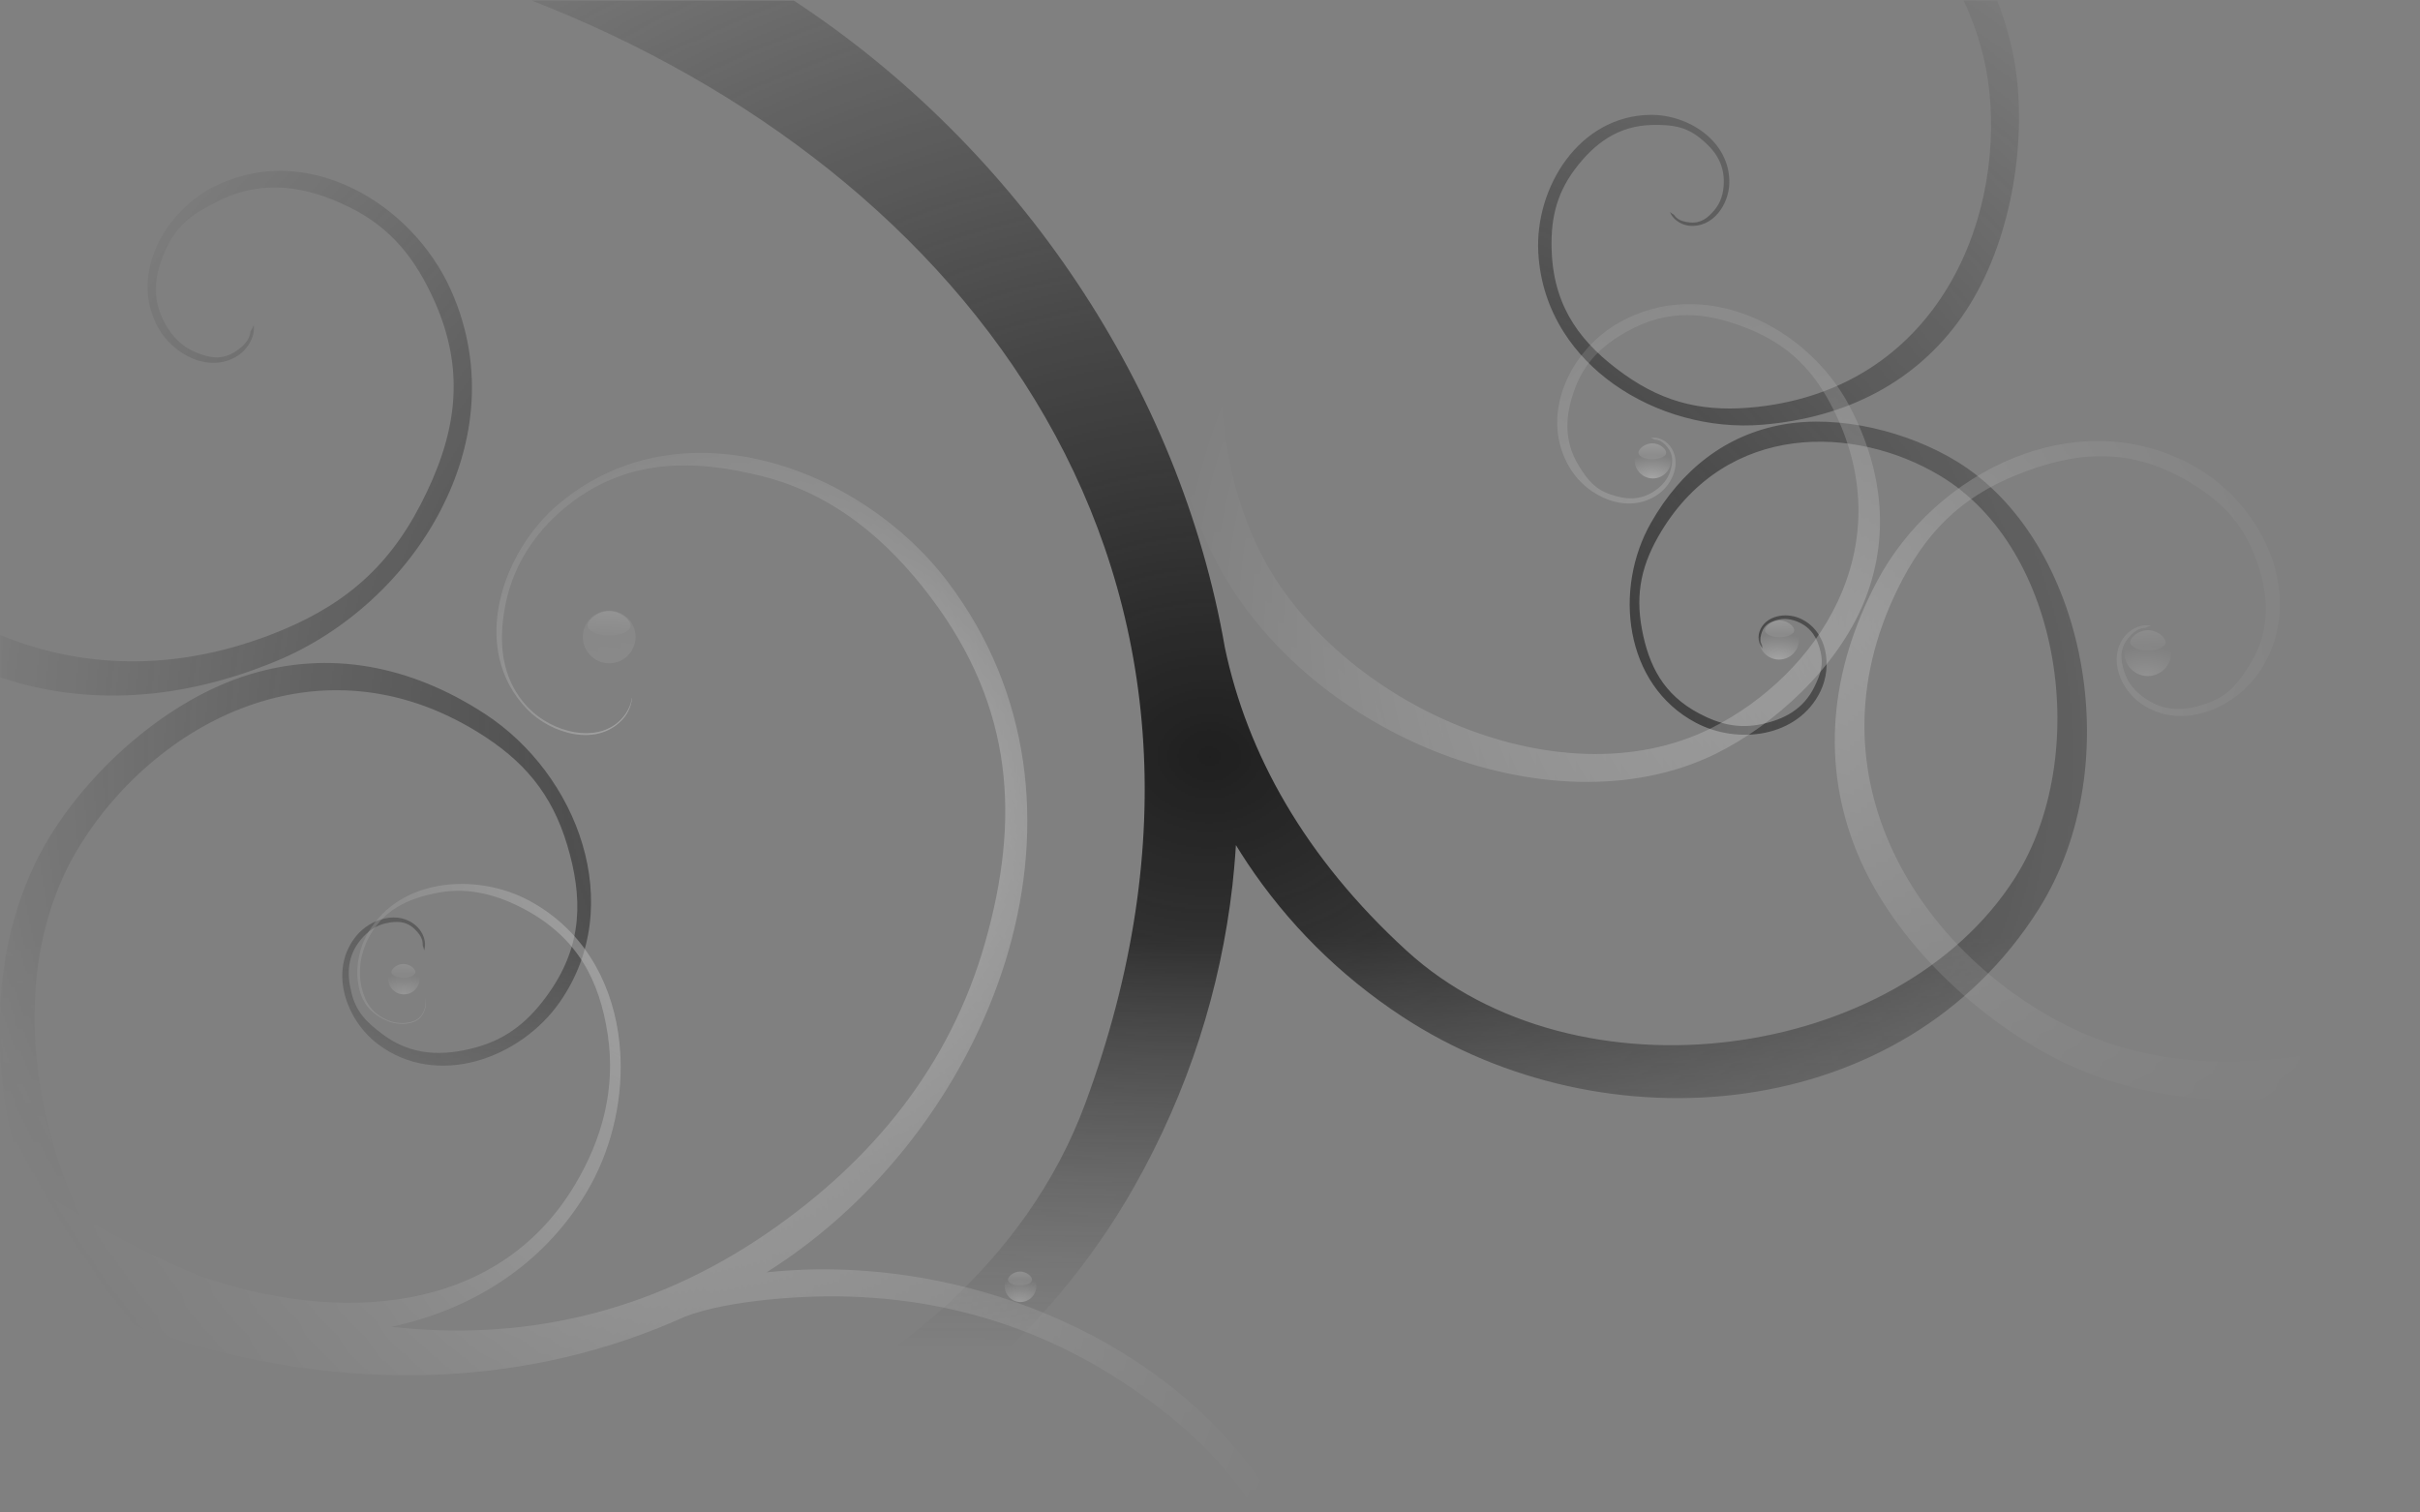 <?xml version="1.0" encoding="UTF-8" standalone="no"?>
<!-- Created with Inkscape (http://www.inkscape.org/) -->

<svg
   xmlns:dc="http://purl.org/dc/elements/1.1/"
   xmlns:cc="http://creativecommons.org/ns#"
   xmlns:rdf="http://www.w3.org/1999/02/22-rdf-syntax-ns#"
   xmlns:svg="http://www.w3.org/2000/svg"
   xmlns="http://www.w3.org/2000/svg"
   xmlns:xlink="http://www.w3.org/1999/xlink"
   xmlns:sodipodi="http://sodipodi.sourceforge.net/DTD/sodipodi-0.dtd"
   xmlns:inkscape="http://www.inkscape.org/namespaces/inkscape"
   id="svg2"
   sodipodi:version="0.32"
   inkscape:version="0.48.2 r9819"
   width="1280"
   height="800"
   version="1.0"
   sodipodi:docname="bg.svg"
   inkscape:output_extension="org.inkscape.output.svg.inkscape">
  <rect width="100%" height="100%" fill="#808080" stroke="none"/>
  <sodipodi:namedview
     inkscape:window-height="988"
     inkscape:window-width="1680"
     inkscape:pageshadow="2"
     inkscape:pageopacity="0.0"
     guidetolerance="10.0"
     gridtolerance="10.0"
     objecttolerance="10.0"
     borderopacity="1.0"
     bordercolor="#666666"
     pagecolor="#ffffff"
     id="base"
     showgrid="false"
     showguides="true"
     inkscape:guide-bbox="true"
     inkscape:zoom="1.1310946"
     inkscape:cx="527.20544"
     inkscape:cy="523.01171"
     inkscape:window-x="1272"
     inkscape:window-y="-8"
     inkscape:current-layer="svg2"
     inkscape:window-maximized="1">
    <inkscape:grid
       visible="true"
       enabled="true"
       id="grid9036"
       type="xygrid" />
  </sodipodi:namedview>
  <defs
     id="defs5">
    <inkscape:perspective
       sodipodi:type="inkscape:persp3d"
       inkscape:vp_x="-50 : 600 : 1"
       inkscape:vp_y="0 : 1000 : 0"
       inkscape:vp_z="700 : 600 : 1"
       inkscape:persp3d-origin="300 : 400 : 1"
       id="perspective101" />
    <linearGradient
       id="linearGradient9066">
      <stop
         id="stop9068"
         offset="0"
         style="stop-color:#b6edfd;stop-opacity:1;" />
      <stop
         id="stop9070"
         offset="1"
         style="stop-color:#748b92;stop-opacity:1;" />
    </linearGradient>
    <radialGradient
       r="640"
       fy="-503.569"
       fx="641.101"
       cy="-503.569"
       cx="641.101"
       gradientTransform="matrix(1.068,0,0,0.868,-43.89,837.711)"
       gradientUnits="userSpaceOnUse"
       id="radialGradient5597"
       xlink:href="#linearGradient3240"
       inkscape:collect="always" />
    <mask
       id="mask5593"
       maskUnits="userSpaceOnUse">
      <rect
         inkscape:export-ydpi="90"
         inkscape:export-xdpi="90"
         inkscape:export-filename="/home/pinheiro/photos/000000/winners/blac.png"
         style="opacity:1;fill:url(#radialGradient5597);fill-opacity:1;fill-rule:nonzero;stroke:none;stroke-width:2;stroke-linecap:round;stroke-linejoin:round;stroke-miterlimit:4;stroke-dasharray:none;stroke-dashoffset:0;stroke-opacity:1"
         id="rect5595"
         width="1280"
         height="800"
         x="1.117"
         y="0.706" />
    </mask>
    <linearGradient
       id="linearGradient5494"
       inkscape:collect="always">
      <stop
         id="stop5496"
         offset="0"
         style="stop-color:#1f1f1f;stop-opacity:1;" />
      <stop
         id="stop5498"
         offset="1"
         style="stop-color:#1f1f1f;stop-opacity:0;" />
    </linearGradient>
    <linearGradient
       inkscape:collect="always"
       id="linearGradient3361">
      <stop
         style="stop-color:#ffffff;stop-opacity:1;"
         offset="0"
         id="stop3363" />
      <stop
         style="stop-color:#ffffff;stop-opacity:0;"
         offset="1"
         id="stop3365" />
    </linearGradient>
    <linearGradient
       inkscape:collect="always"
       id="linearGradient3300">
      <stop
         style="stop-color:#ffffff;stop-opacity:1;"
         offset="0"
         id="stop3302" />
      <stop
         style="stop-color:#ffffff;stop-opacity:0;"
         offset="1"
         id="stop3304" />
    </linearGradient>
    <linearGradient
       inkscape:collect="always"
       id="linearGradient3240">
      <stop
         style="stop-color:#ffffff;stop-opacity:1;"
         offset="0"
         id="stop3242" />
      <stop
         style="stop-color:#ffffff;stop-opacity:0;"
         offset="1"
         id="stop3244" />
    </linearGradient>
    <linearGradient
       inkscape:collect="always"
       id="linearGradient3227">
      <stop
         style="stop-color:#ffffff;stop-opacity:1;"
         offset="0"
         id="stop3229" />
      <stop
         style="stop-color:#ffffff;stop-opacity:0;"
         offset="1"
         id="stop3231" />
    </linearGradient>
    <linearGradient
       id="linearGradient3159">
      <stop
         style="stop-color:#000000;stop-opacity:1;"
         offset="0"
         id="stop3161" />
      <stop
         style="stop-color:#aaaaaa;stop-opacity:1;"
         offset="1"
         id="stop3163" />
    </linearGradient>
    <linearGradient
       y2="950.415"
       x2="774.466"
       y1="740.4"
       x1="774.466"
       gradientTransform="translate(-0.979,-0.995)"
       gradientUnits="userSpaceOnUse"
       id="linearGradient5660"
       xlink:href="#linearGradient3159"
       inkscape:collect="always" />
    <linearGradient
       y2="713.839"
       x2="654.49"
       y1="495.845"
       x1="654.49"
       gradientTransform="translate(-41,0)"
       gradientUnits="userSpaceOnUse"
       id="linearGradient5662"
       xlink:href="#linearGradient5494"
       inkscape:collect="always" />
    <radialGradient
       r="410.779"
       fy="312.3"
       fx="498.203"
       cy="312.3"
       cx="498.203"
       gradientTransform="matrix(0.502,-0.157,0.166,0.532,92.538,311.162)"
       gradientUnits="userSpaceOnUse"
       id="radialGradient5664"
       xlink:href="#linearGradient3227"
       inkscape:collect="always" />
    <radialGradient
       r="411.779"
       fy="647.44"
       fx="294.06"
       cy="647.44"
       cx="294.06"
       gradientTransform="matrix(1,0,0,0.991,0.101,5.639)"
       gradientUnits="userSpaceOnUse"
       id="radialGradient5666"
       xlink:href="#linearGradient3240"
       inkscape:collect="always" />
    <linearGradient
       y2="339.881"
       x2="325.336"
       y1="301.125"
       x1="325.336"
       gradientTransform="translate(0.101,0)"
       gradientUnits="userSpaceOnUse"
       id="linearGradient5668"
       xlink:href="#linearGradient3240"
       inkscape:collect="always" />
    <radialGradient
       r="6.62"
       fy="247.923"
       fx="864.939"
       cy="247.923"
       cx="864.939"
       gradientTransform="matrix(2.217,-8.7461512e-6,5.171064e-6,1.311,-1052.802,-77.07)"
       gradientUnits="userSpaceOnUse"
       id="radialGradient5670"
       xlink:href="#linearGradient3300"
       inkscape:collect="always" />
    <linearGradient
       y2="343.607"
       x2="325.336"
       y1="314.151"
       x1="325.336"
       gradientTransform="matrix(0.649,0,0,0.649,658.645,25.918)"
       gradientUnits="userSpaceOnUse"
       id="linearGradient5672"
       xlink:href="#linearGradient3240"
       inkscape:collect="always" />
    <radialGradient
       r="381.453"
       fy="339.927"
       fx="998.439"
       cy="339.927"
       cx="998.439"
       gradientTransform="matrix(1,0,0,0.916,0,19.589)"
       gradientUnits="userSpaceOnUse"
       id="radialGradient5674"
       xlink:href="#linearGradient3361"
       inkscape:collect="always" />
    <radialGradient
       r="6.62"
       fy="247.923"
       fx="864.939"
       cy="247.923"
       cx="864.939"
       gradientTransform="matrix(2.217,-8.7461512e-6,5.171064e-6,1.311,-1052.802,-77.07)"
       gradientUnits="userSpaceOnUse"
       id="radialGradient5676"
       xlink:href="#linearGradient3300"
       inkscape:collect="always" />
    <linearGradient
       y2="343.607"
       x2="325.336"
       y1="314.151"
       x1="325.336"
       gradientTransform="matrix(0.501,0,0,0.501,684.753,89.401)"
       gradientUnits="userSpaceOnUse"
       id="linearGradient5678"
       xlink:href="#linearGradient3240"
       inkscape:collect="always" />
    <radialGradient
       r="6.62"
       fy="247.923"
       fx="864.939"
       cy="247.923"
       cx="864.939"
       gradientTransform="matrix(2.217,-8.7461512e-6,5.171064e-6,1.311,-1052.802,-77.07)"
       gradientUnits="userSpaceOnUse"
       id="radialGradient5680"
       xlink:href="#linearGradient3300"
       inkscape:collect="always" />
    <linearGradient
       y2="343.607"
       x2="325.336"
       y1="314.151"
       x1="325.336"
       gradientTransform="matrix(0.439,0,0,0.439,726.962,97.564)"
       gradientUnits="userSpaceOnUse"
       id="linearGradient5682"
       xlink:href="#linearGradient3240"
       inkscape:collect="always" />
    <radialGradient
       r="6.62"
       fy="247.923"
       fx="864.939"
       cy="247.923"
       cx="864.939"
       gradientTransform="matrix(2.217,-8.7461512e-6,5.171064e-6,1.311,-1052.802,-77.07)"
       gradientUnits="userSpaceOnUse"
       id="radialGradient5684"
       xlink:href="#linearGradient3300"
       inkscape:collect="always" />
    <linearGradient
       y2="343.607"
       x2="325.336"
       y1="314.151"
       x1="325.336"
       gradientTransform="matrix(0.649,0,0,0.649,650.645,30.918)"
       gradientUnits="userSpaceOnUse"
       id="linearGradient5686"
       xlink:href="#linearGradient3240"
       inkscape:collect="always" />
    <radialGradient
       r="6.62"
       fy="247.923"
       fx="864.939"
       cy="247.923"
       cx="864.939"
       gradientTransform="matrix(2.217,0,0,1.475,-1052.8,-117.731)"
       gradientUnits="userSpaceOnUse"
       id="radialGradient5688"
       xlink:href="#linearGradient3300"
       inkscape:collect="always" />
    <linearGradient
       y2="343.607"
       x2="325.336"
       y1="314.151"
       x1="325.336"
       gradientTransform="matrix(0.649,0,0,0.649,650.645,30.918)"
       gradientUnits="userSpaceOnUse"
       id="linearGradient5690"
       xlink:href="#linearGradient3240"
       inkscape:collect="always" />
    <radialGradient
       gradientUnits="userSpaceOnUse"
       gradientTransform="matrix(1.178,-2.8734396e-2,1.2424648e-2,0.509,-87.029,554.025)"
       r="34.801"
       fy="-493.423"
       fx="545.091"
       cy="-493.423"
       cx="545.091"
       id="radialGradient9072"
       xlink:href="#linearGradient9066"
       inkscape:collect="always" />
    <linearGradient
       gradientUnits="userSpaceOnUse"
       y2="512.045"
       x2="1256.614"
       y1="512.045"
       x1="1124.067"
       gradientTransform="scale(0.999,1.001)"
       id="linearGradient6666">
      <stop
         id="stop6668"
         offset="0"
         style="stop-color:#a03700;stop-opacity:1;" />
      <stop
         id="stop6670"
         offset="1"
         style="stop-color:#8d0000;stop-opacity:1;" />
    </linearGradient>
    <radialGradient
       inkscape:collect="always"
       xlink:href="#linearGradient4391"
       id="radialGradient3617"
       gradientUnits="userSpaceOnUse"
       gradientTransform="matrix(1.336,-0.257,0.288,1.388,-482.565,120.757)"
       cx="1143.553"
       cy="494.279"
       fx="1130.773"
       fy="468.109"
       r="46.862" />
    <linearGradient
       id="linearGradient4391">
      <stop
         id="stop4393"
         offset="0"
         style="stop-color:#ffff00;stop-opacity:1;" />
      <stop
         style="stop-color:#f9f500;stop-opacity:1;"
         offset="0.345"
         id="stop3486" />
      <stop
         style="stop-color:#f4eb00;stop-opacity:1;"
         offset="0.464"
         id="stop3484" />
      <stop
         style="stop-color:#ead700;stop-opacity:1;"
         offset="0.694"
         id="stop3482" />
      <stop
         id="stop4397"
         offset="1"
         style="stop-color:#d6af00;stop-opacity:1;" />
    </linearGradient>
    <linearGradient
       inkscape:collect="always"
       id="linearGradient3619">
      <stop
         style="stop-color:#9b0c0c;stop-opacity:1;"
         offset="0"
         id="stop3621" />
      <stop
         style="stop-color:#9b0c0c;stop-opacity:0;"
         offset="1"
         id="stop3623" />
    </linearGradient>
    <linearGradient
       y2="421.247"
       x2="1188.673"
       y1="564.876"
       x1="1211.843"
       gradientUnits="userSpaceOnUse"
       id="linearGradient10950"
       xlink:href="#linearGradient3619"
       inkscape:collect="always" />
    <linearGradient
       y2="512.045"
       x2="1256.614"
       y1="512.045"
       x1="1124.067"
       gradientTransform="scale(0.999,1.001)"
       gradientUnits="userSpaceOnUse"
       id="linearGradient10952"
       xlink:href="#linearGradient6666"
       inkscape:collect="always" />
    <filter
       id="filter7478"
       inkscape:collect="always">
      <feGaussianBlur
         id="feGaussianBlur7480"
         stdDeviation="1.56"
         inkscape:collect="always" />
    </filter>
  </defs>
  <g
     mask="url(#mask5593)"
     transform="translate(-1.047,-0.718)"
     id="g5511">
    <path
       style="opacity:1;fill:url(#linearGradient5662);fill-opacity:1;fill-rule:evenodd;stroke:none;stroke-width:0.485;stroke-linecap:butt;stroke-linejoin:miter;stroke-miterlimit:4;stroke-dasharray:none;stroke-opacity:1"
       d="M 282.094,0.938 C 513.094,90.681 678.585,304.985 574.938,584.75 C 513.658,750.157 278.444,833.877 133.438,748.75 C 38.954,693.283 -14.946,541.25 43.625,447.375 C 83.86,382.888 169.663,336.431 253.375,387.719 C 277.962,402.783 292.921,420.43 301.094,447.812 C 309.267,475.195 309.39,500.073 291.719,525.438 C 281.502,540.103 270.029,549.977 252.812,554.719 C 235.596,559.46 218.747,559.324 203.312,547.688 C 195.028,541.441 189.483,536.148 186.969,525.969 C 184.455,515.79 184.682,506.377 191.938,497.656 C 195.466,493.415 199.735,490.204 205.281,489.031 C 210.827,487.859 215.775,487.803 220.219,492 C 222.098,493.775 224.054,496.091 224.5,498.781 C 224.616,499.48 224.655,500.196 224.625,500.875 C 224.969,501.677 225.231,502.526 225.375,503.406 C 225.902,501.856 225.988,500.184 225.719,498.562 C 225.223,495.575 223.587,492.721 221.5,490.75 C 216.743,486.257 210.592,485.234 204.75,486.469 C 198.908,487.704 193.339,491.13 189.625,495.594 C 182.104,504.634 180.694,515.839 183.281,526.312 C 185.868,536.786 192.418,546.576 200.938,553 C 216.695,564.88 235.616,566.728 253.125,561.906 C 270.634,557.084 286.769,545.629 297.156,530.719 C 315.054,505.029 317.353,474.861 309.094,447.188 C 300.834,419.514 282.025,394.304 257.625,378.375 C 217.895,352.439 175.098,344.637 133.156,357.406 C 89.994,370.547 49.456,407.132 27.312,443.344 C 11.122,469.82 2.677,501.067 1.094,533.938 L 1.094,557.219 C 5.106,642.587 52.424,733.751 128.312,778.531 C 143.505,787.496 159.057,794.934 174.844,800.938 L 394.781,800.938 C 479.846,771.033 555.306,708.925 600.844,628.594 C 629.873,577.385 646.703,523.418 652.906,469.094 C 653.252,466.062 653.532,463.033 653.812,460 C 654.191,455.9 654.49,451.82 654.75,447.719 C 655.639,449.168 656.523,450.596 657.438,452.031 C 658.564,453.8 659.709,455.566 660.875,457.312 C 681.779,488.61 709.043,516.359 742.938,538.562 C 849.853,608.6 1007.583,595.445 1079.406,481.531 C 1127.396,405.418 1104.755,286.606 1035.688,244.562 C 1010.73,229.37 974.37,219.764 943.812,225.312 C 914.119,230.704 890.401,248.926 874.25,277.312 C 864.331,294.746 860.779,316.085 864.438,335.625 C 868.096,355.165 878.986,372.911 898.031,383 C 909.085,388.855 922.577,390.812 934.812,388.25 C 947.048,385.688 958.034,378.578 963.938,366.344 C 967.13,359.729 968.058,351.694 966.344,344.469 C 964.629,337.243 960.263,330.853 952.812,327.688 C 949.133,326.125 944.652,325.76 940.688,326.844 C 936.723,327.928 933.216,330.471 931.719,334.719 C 931.062,336.582 931.019,338.859 931.656,340.844 C 932.002,341.921 932.564,342.904 933.375,343.688 C 933.186,343.103 933.073,342.505 933.031,341.906 C 932.799,341.5 932.587,341.058 932.438,340.594 C 931.863,338.807 932.346,336.772 932.938,335.094 C 934.336,331.125 937.361,329.623 941.125,328.594 C 944.889,327.565 948.536,328.171 952.031,329.656 C 959.218,332.71 962.333,338.384 964,345.406 C 965.667,352.429 963.917,357.411 960.812,363.844 C 955.03,375.827 944.75,381.23 932.719,383.75 C 920.687,386.27 910.56,383.822 899.688,378.062 C 880.884,368.101 873.121,352.835 869.5,333.5 C 865.88,314.165 869.475,298.682 879.781,281.719 C 914.87,223.964 982.002,225.385 1026.938,252.188 C 1092.351,291.204 1107.304,401.17 1066.938,464.875 C 1004.986,562.644 834.628,585.51 745.031,503.562 C 691.134,454.266 660.681,399.307 648.906,343.219 C 625.178,206.541 540.256,79.339 420.781,0.938 L 282.094,0.938 z M 1039.656,0.938 C 1046.798,16.17 1051.524,32.259 1053.25,48.906 C 1060.694,120.686 1023.442,205.538 930.812,215.906 C 903.606,218.952 882.15,214.411 860.062,198.656 C 837.975,182.901 823.389,164.34 821.844,135.031 C 820.95,118.085 823.769,104.027 833.906,90.438 C 844.044,76.848 856.776,67.09 875.125,66.812 C 884.975,66.663 892.182,67.401 900,73.562 C 907.818,79.725 913.165,86.923 912.812,97.688 C 912.641,102.923 911.285,107.795 907.812,111.906 C 904.34,116.018 900.683,118.929 894.906,118.375 C 892.463,118.141 889.653,117.6 887.75,115.844 C 887.256,115.388 886.811,114.839 886.438,114.312 C 885.712,113.912 884.996,113.419 884.375,112.844 C 884.884,114.313 885.853,115.629 887,116.688 C 889.113,118.638 891.944,119.865 894.656,120.125 C 900.84,120.718 906.092,117.863 909.75,113.531 C 913.408,109.2 915.538,103.385 915.719,97.875 C 916.085,86.716 910.607,77.465 902.562,71.125 C 894.518,64.785 883.942,61.316 873.812,61.469 C 855.079,61.752 839.778,71.336 829.469,85.156 C 819.159,98.977 813.779,116.99 814.688,134.219 C 815.519,149.989 820.403,164.161 828.125,176.344 C 834.938,187.093 843.974,196.318 854.438,203.781 C 876.76,219.703 905.555,227.663 933.125,225.375 C 978.017,221.649 1014.577,202.52 1038.562,168.5 C 1063.245,133.49 1072.361,82.451 1067.844,42.406 C 1066.253,28.304 1062.672,14.396 1057.375,0.938 L 1039.656,0.938 z M 147.281,91.125 C 136.393,91.39 125.389,93.932 114.719,99.219 C 101.532,105.753 90.209,117.307 84.031,130.844 C 77.853,144.38 76.861,159.953 84.75,174.125 C 88.646,181.124 95.334,187.18 102.938,190.344 C 110.541,193.508 119.187,193.751 126.781,188.875 C 130.112,186.736 132.973,183.236 134.406,179.312 C 135.184,177.183 135.568,174.861 135.25,172.625 C 134.83,173.782 134.233,174.938 133.562,175.938 C 133.43,176.865 133.241,177.802 132.906,178.719 C 131.615,182.251 128.313,184.886 125.312,186.812 C 118.218,191.368 111.562,189.972 104.344,186.969 C 97.125,183.965 92.107,178.618 88.406,171.969 C 80.796,158.298 82.902,145.406 88.906,132.25 C 94.911,119.094 103.77,113.354 116.594,107 C 140.482,95.164 163.435,99.338 185.562,110.156 C 207.69,120.974 220.642,137.265 230.75,159.75 C 248.233,198.638 241.719,232.281 223.656,267.312 C 205.594,302.345 180.919,322.478 143.75,336.625 C 91.372,356.561 42.769,353.713 1.094,336.594 L 1.094,358.969 C 47.178,374.393 96.958,371.171 147.062,350.438 C 184.199,335.071 216.09,305.591 234.344,270.188 C 242.9,253.592 248.499,235.664 250.156,217.25 C 252.035,196.381 248.875,174.893 239.469,153.969 C 229.192,131.109 210.253,111.408 187.75,100.406 C 175.092,94.218 161.28,90.784 147.281,91.125 z"
       id="path5620" />
    <path
       id="path5622"
       d="M 370.851,240.25 C 344.614,240.419 318.726,248.599 296.507,267.312 C 281.451,279.993 269.582,299.133 265.319,319.125 C 261.057,339.117 264.438,360.003 279.976,375.969 C 286.223,382.388 295.55,387.498 305.038,389.031 C 314.527,390.564 324.241,388.473 331.007,380.438 C 333.205,377.827 334.987,373.923 335.351,370.062 L 335.194,370.062 C 334.854,373.68 332.682,377.596 330.632,380.031 C 324.114,387.773 314.438,389.525 305.194,388.031 C 295.951,386.538 286.779,381.534 280.694,375.281 C 265.409,359.575 264.484,338.842 268.694,319.094 C 272.905,299.345 284.101,282.528 298.976,270 C 331.028,243.004 367.121,243.211 404.538,252.688 C 441.956,262.164 470.514,286.398 493.351,316.688 C 537.478,375.216 540.587,434.389 522.069,499.375 C 503.552,564.361 462.866,614.259 407.476,652.5 C 343.908,696.387 275.547,710.108 208.007,702.5 C 249.895,693.663 287.915,670.427 311.257,631.406 C 323.797,610.442 330.223,584.925 329.257,560.219 C 329.226,559.422 329.178,558.639 329.132,557.844 C 328.919,554.209 328.547,550.576 328.007,547 C 323.687,518.39 308.772,492.205 281.163,477.219 C 266.851,469.45 248.908,466.417 232.601,469.375 C 216.294,472.333 201.615,481.311 193.882,497.594 C 190.28,505.179 189.032,514.703 190.913,523.219 C 192.794,531.734 197.807,537.55 206.663,541 C 210.224,542.387 214.74,542.708 218.694,541.625 C 222.649,540.542 224.864,538.035 226.069,533.719 C 226.461,532.317 226.455,530.469 225.913,528.906 L 225.851,528.938 C 226.358,530.402 226.216,532.317 225.851,533.625 C 224.689,537.783 222.453,540.164 218.601,541.219 C 214.748,542.274 210.288,541.945 206.819,540.594 C 198.108,537.2 194.084,531.036 192.226,522.625 C 190.368,514.214 191.76,505.682 195.319,498.188 C 202.989,482.038 217.023,475.751 233.226,472.812 C 249.428,469.874 264.816,474.217 279.038,481.938 C 306.52,496.855 318.172,519.277 322.476,547.781 C 326.78,576.285 319.81,602.858 305.069,627.5 C 263.633,696.77 179.049,700.93 106.257,675.438 C 29.938,643.756 -41.313,588.986 -98.462,525.125 L -116.618,574.5 C 1.269,706.232 200.299,770.996 363.382,697.125 C 376.998,695.113 392.072,692.879 407.663,690.844 C 474.569,683.485 537.993,694.533 594.538,731.531 C 651.083,768.529 687.418,815.307 692.382,888.438 C 694.951,926.284 689.273,963.277 667.194,994.938 C 645.116,1026.598 617.972,1050.42 576.069,1051 C 556.624,1051.269 537.119,1045.89 521.007,1033.719 C 495.711,1015.248 484.352,984.176 503.476,957.688 C 509.485,950.507 517.949,945.51 527.944,947.094 C 531.088,947.592 535.319,949.114 537.944,951.625 L 538.038,951.531 C 535.236,948.851 531.315,947.065 527.944,946.531 C 517.57,944.887 508.894,949.692 502.726,957.062 C 481.756,984.765 494.616,1014.796 518.444,1035.906 C 534.755,1048.227 556.294,1054.897 575.976,1054.625 C 618.226,1054.041 651.692,1031.522 673.913,999.656 C 696.135,967.791 707.155,926.555 704.569,888.469 C 699.582,815.001 658.323,757.666 601.569,720.531 C 594.475,715.889 587.139,711.533 579.601,707.531 C 577.952,706.656 576.3,705.813 574.632,704.969 C 523.263,678.963 463.131,667.695 406.538,673.688 C 410.019,671.463 413.48,669.183 416.913,666.812 C 464.035,634.279 502.498,586.109 524.444,532.469 C 525.152,530.738 525.834,529.023 526.507,527.281 C 529.585,519.32 532.309,511.247 534.632,503.094 C 553.218,437.867 546.837,367.485 502.507,308.688 C 479.526,278.206 444.198,254.288 406.538,244.75 C 394.77,241.77 382.776,240.173 370.851,240.25 z"
       style="opacity:0.523;fill:url(#radialGradient5664);fill-opacity:1;fill-rule:evenodd;stroke:none;stroke-width:1px;stroke-linecap:butt;stroke-linejoin:miter;stroke-opacity:1" />
    <path
       sodipodi:nodetypes="csssssccssssssssscsssssssssssccsssssssssccccsssssccsccsccsssssscssssssccsssc"
       id="path5624"
       d="M 370.851,240.25 C 344.614,240.419 318.726,248.599 296.507,267.312 C 281.451,279.993 269.582,299.133 265.319,319.125 C 261.057,339.117 264.438,360.003 279.976,375.969 C 286.223,382.388 295.55,387.498 305.038,389.031 C 314.527,390.564 324.241,388.473 331.007,380.438 C 333.205,377.827 334.987,373.923 335.351,370.062 L 335.194,370.062 C 334.854,373.68 332.682,377.596 330.632,380.031 C 324.114,387.773 314.438,389.525 305.194,388.031 C 295.951,386.538 286.779,381.534 280.694,375.281 C 265.409,359.575 264.484,338.842 268.694,319.094 C 272.905,299.345 284.101,282.528 298.976,270 C 331.028,243.004 367.121,243.211 404.538,252.688 C 441.956,262.164 470.514,286.398 493.351,316.688 C 537.478,375.216 540.587,434.389 522.069,499.375 C 503.552,564.361 462.866,614.259 407.476,652.5 C 343.908,696.387 275.547,710.108 208.007,702.5 C 249.895,693.663 287.915,670.427 311.257,631.406 C 323.797,610.442 330.223,584.925 329.257,560.219 C 329.226,559.422 329.178,558.639 329.132,557.844 C 328.919,554.209 328.547,550.576 328.007,547 C 323.687,518.39 308.772,492.205 281.163,477.219 C 266.851,469.45 248.908,466.417 232.601,469.375 C 216.294,472.333 201.615,481.311 193.882,497.594 C 190.28,505.179 189.032,514.703 190.913,523.219 C 192.794,531.734 197.807,537.55 206.663,541 C 210.224,542.387 214.74,542.708 218.694,541.625 C 222.649,540.542 224.864,538.035 226.069,533.719 C 226.461,532.317 226.455,530.469 225.913,528.906 L 225.851,528.938 C 226.358,530.402 226.216,532.317 225.851,533.625 C 224.689,537.783 222.453,540.164 218.601,541.219 C 214.748,542.274 210.288,541.945 206.819,540.594 C 198.108,537.2 194.084,531.036 192.226,522.625 C 190.368,514.214 191.76,505.682 195.319,498.188 C 202.989,482.038 217.023,475.751 233.226,472.812 C 249.428,469.874 264.816,474.217 279.038,481.938 C 306.52,496.855 318.172,519.277 322.476,547.781 C 326.78,576.285 319.81,602.858 305.069,627.5 C 263.633,696.77 179.049,700.93 106.257,675.438 C 29.938,643.756 -41.313,588.986 -98.462,525.125 L -116.618,574.5 C 1.269,706.232 200.299,770.996 363.382,697.125 C 375.418,692.545 391.12,689.813 407.45,688.139 C 474.4,681.274 537.993,694.533 594.538,731.531 C 651.083,768.529 687.418,815.307 692.382,888.438 C 694.951,926.284 689.273,963.277 667.194,994.938 C 645.116,1026.598 617.972,1050.42 576.069,1051 C 556.624,1051.269 537.119,1045.889 521.007,1033.719 C 495.711,1015.248 484.352,984.176 503.476,957.688 C 509.485,950.507 517.949,945.51 527.944,947.094 C 531.088,947.592 535.319,949.114 537.944,951.625 L 538.038,951.531 C 535.236,948.851 531.315,947.065 527.944,946.531 C 517.57,944.887 508.894,949.692 502.726,957.062 C 481.756,984.765 494.616,1014.796 518.444,1035.906 C 534.755,1048.227 556.294,1054.897 575.976,1054.625 C 618.226,1054.041 651.692,1031.522 673.913,999.656 C 696.135,967.791 707.155,926.555 704.569,888.469 C 699.582,815.001 658.323,757.666 601.569,720.531 C 594.475,715.889 587.139,711.533 579.601,707.531 C 577.952,706.656 576.3,705.813 574.632,704.969 C 523.263,678.963 463.131,667.695 406.538,673.688 C 410.019,671.463 413.48,669.183 416.913,666.812 C 464.035,634.279 502.498,586.109 524.444,532.469 C 525.152,530.738 525.834,529.023 526.507,527.281 C 529.585,519.32 532.309,511.247 534.632,503.094 C 553.218,437.867 546.837,367.485 502.507,308.688 C 479.526,278.206 444.198,254.288 406.538,244.75 C 394.77,241.77 382.776,240.173 370.851,240.25 z M 323.257,323.656 C 315.556,323.656 309.319,329.892 309.319,337.594 C 309.319,345.295 315.556,351.562 323.257,351.562 C 330.958,351.562 337.226,345.295 337.226,337.594 C 337.226,329.892 330.958,323.656 323.257,323.656 z"
       style="opacity:0.523;fill:url(#radialGradient5666);fill-opacity:1;fill-rule:nonzero;stroke:none;stroke-width:0.4;stroke-linecap:round;stroke-linejoin:round;stroke-miterlimit:4;stroke-dasharray:none;stroke-dashoffset:0;stroke-opacity:1" />
    <path
       sodipodi:nodetypes="csssc"
       id="path5626"
       d="M 334.548,331.568 C 334.548,334.514 329.469,336.904 323.211,336.904 C 316.952,336.904 311.873,334.514 311.873,331.568 C 311.873,328.623 316.952,323.933 323.211,323.933 C 329.469,323.933 334.548,328.623 334.548,331.568 z"
       style="opacity:0.523;fill:url(#linearGradient5668);fill-opacity:1;fill-rule:nonzero;stroke:none;stroke-width:0.3;stroke-linecap:round;stroke-linejoin:round;stroke-miterlimit:4;stroke-dashoffset:0;stroke-opacity:1" />
    <g
       transform="translate(6.724,-0.872)"
       id="g5628">
      <path
         transform="matrix(1.455,0,0,1.455,-389.93,-105.856)"
         d="m 871.559,241.153 c 0,3.656 -2.964,6.62 -6.62,6.62 -3.656,0 -6.62,-2.964 -6.62,-6.62 0,-3.656 2.964,-6.62 6.62,-6.62 3.656,0 6.62,2.964 6.62,6.62 z"
         sodipodi:ry="6.6199732"
         sodipodi:rx="6.6199732"
         sodipodi:cy="241.15303"
         sodipodi:cx="864.93866"
         id="path5630"
         style="opacity:0.523;fill:url(#radialGradient5670);fill-opacity:1;fill-rule:nonzero;stroke:none;stroke-width:0.3;stroke-linecap:round;stroke-linejoin:round;stroke-miterlimit:4;stroke-dasharray:none;stroke-dashoffset:0;stroke-opacity:1"
         sodipodi:type="arc" />
      <path
         sodipodi:nodetypes="csssc"
         id="path5632"
         d="M 875.626,241.03 C 875.626,242.941 872.33,244.492 868.27,244.492 C 864.21,244.492 860.914,242.941 860.914,241.03 C 860.914,239.12 864.21,236.077 868.27,236.077 C 872.33,236.077 875.626,239.12 875.626,241.03 z"
         style="opacity:0.523;fill:url(#linearGradient5672);fill-opacity:1;fill-rule:nonzero;stroke:none;stroke-width:0.3;stroke-linecap:round;stroke-linejoin:round;stroke-miterlimit:4;stroke-dashoffset:0;stroke-opacity:1" />
    </g>
    <path
       id="path5634"
       d="M 942.598,-115.875 C 940.087,-115.877 937.581,-115.865 935.067,-115.812 C 890.012,-114.88 844.438,-105.215 800.192,-85.312 C 660.624,-22.532 572.28,145.121 640.973,291 C 686.871,388.471 821.386,442.15 908.317,399.531 C 939.729,384.131 972.854,353.665 986.942,319.25 C 1000.631,285.808 997.529,250.089 979.286,215.5 C 968.082,194.257 948.801,176.896 926.723,168 C 904.645,159.104 879.738,158.685 857.286,171.406 C 844.255,178.789 833.583,191.157 828.286,205.156 C 822.989,219.156 823.086,234.816 831.629,248.656 C 836.249,256.14 843.764,262.263 852.161,265.188 C 860.558,268.112 869.854,267.824 877.848,262.344 C 881.796,259.638 885.044,255.325 886.504,250.625 C 887.965,245.925 887.609,240.779 884.286,236.531 C 882.828,234.668 880.606,233.135 878.192,232.5 C 876.882,232.155 875.505,232.093 874.192,232.406 C 874.903,232.592 875.591,232.875 876.223,233.219 C 876.783,233.246 877.346,233.32 877.911,233.469 C 880.084,234.041 881.848,235.822 883.161,237.5 C 886.265,241.468 885.828,245.539 884.442,250 C 883.055,254.461 880.099,257.71 876.348,260.281 C 868.636,265.568 860.884,265.03 852.723,262.188 C 844.562,259.345 840.653,254.402 836.161,247.125 C 827.793,233.569 828.983,219.703 834.192,205.938 C 839.401,192.172 848.375,183.543 861.192,176.281 C 883.36,163.721 903.752,165.728 925.598,174.531 C 947.444,183.334 960.774,196.92 971.254,218.25 C 1006.936,290.873 962.255,357.73 906.254,385.812 C 824.733,426.693 704.104,370.876 665.817,289.094 C 607.057,163.58 693.761,-23.059 834.192,-60.688 C 1075.036,-125.222 1239.461,32.186 1293.161,232.594 L 1338.473,205.531 C 1332.582,183.374 1325.067,161.641 1315.973,140.594 C 1251.492,-8.652 1100.778,-115.742 942.598,-115.875 z M 1110.911,233.969 C 1095.672,233.92 1080.528,237.123 1066.254,242.875 C 1035.803,255.145 1009.208,279.076 993.754,308.375 C 968.592,356.083 964.342,405.344 983.223,451.469 C 1002.654,498.936 1048.304,540.978 1091.629,562.219 C 1176.98,604.063 1295.59,578.578 1379.692,511.938 L 1379.692,474.938 C 1306.171,549.002 1183.445,587.929 1094.473,543.312 C 1017.234,504.579 955.603,412.322 1004.817,312.156 C 1019.272,282.737 1037.686,264.016 1067.817,251.875 C 1097.948,239.734 1126.054,236.958 1156.629,254.281 C 1174.308,264.297 1186.664,276.201 1193.848,295.188 C 1201.032,314.174 1202.703,333.302 1191.161,352 C 1184.965,362.037 1179.573,368.861 1168.317,372.781 C 1157.061,376.702 1146.36,377.448 1135.723,370.156 C 1130.55,366.61 1126.511,362.091 1124.598,355.938 C 1122.686,349.784 1122.067,344.223 1126.348,338.75 C 1128.159,336.435 1130.569,333.945 1133.567,333.156 C 1134.345,332.951 1135.139,332.85 1135.911,332.812 C 1136.782,332.339 1137.742,331.944 1138.723,331.688 C 1136.913,331.255 1134.999,331.368 1133.192,331.844 C 1129.862,332.72 1126.796,334.805 1124.786,337.375 C 1120.203,343.234 1119.708,350.362 1121.723,356.844 C 1123.738,363.326 1128.216,369.267 1133.661,373 C 1144.687,380.559 1157.517,380.94 1169.098,376.906 C 1180.68,372.873 1191.039,364.446 1197.411,354.125 C 1209.194,335.036 1209.342,313.434 1202.036,294.125 C 1194.73,274.816 1180.008,257.746 1162.036,247.562 C 1145.584,238.241 1128.181,234.024 1110.911,233.969 z"
       style="opacity:0.438;fill:url(#radialGradient5674);fill-opacity:1;fill-rule:evenodd;stroke:none;stroke-width:0.4;stroke-linecap:butt;stroke-linejoin:miter;stroke-miterlimit:4;stroke-dasharray:none;stroke-opacity:1" />
    <g
       transform="matrix(1.654,0,0,1.654,-263.204,-82.262)"
       id="g5636">
      <path
         sodipodi:type="arc"
         style="opacity:0.523;fill:url(#radialGradient5676);fill-opacity:1;fill-rule:nonzero;stroke:none;stroke-width:0.3;stroke-linecap:round;stroke-linejoin:round;stroke-miterlimit:4;stroke-dasharray:none;stroke-dashoffset:0;stroke-opacity:1"
         id="path5638"
         sodipodi:cx="864.93866"
         sodipodi:cy="241.15303"
         sodipodi:rx="6.6199732"
         sodipodi:ry="6.6199732"
         d="m 871.559,241.153 c 0,3.656 -2.964,6.62 -6.62,6.62 -3.656,0 -6.62,-2.964 -6.62,-6.62 0,-3.656 2.964,-6.62 6.62,-6.62 3.656,0 6.62,2.964 6.62,6.62 z"
         transform="matrix(1.133,0,0,1.133,-133.377,-14.355)" />
      <path
         style="opacity:0.523;fill:url(#linearGradient5678);fill-opacity:1;fill-rule:nonzero;stroke:none;stroke-width:0.3;stroke-linecap:round;stroke-linejoin:round;stroke-miterlimit:4;stroke-dashoffset:0;stroke-opacity:1"
         d="M 852.324,255.531 C 852.324,257.006 849.779,258.204 846.644,258.204 C 843.508,258.204 840.963,257.006 840.963,255.531 C 840.963,254.055 843.508,251.705 846.644,251.705 C 849.779,251.705 852.324,254.055 852.324,255.531 z"
         id="path5640"
         sodipodi:nodetypes="csssc" />
    </g>
    <g
       id="g5642"
       transform="matrix(1.556,0,0,1.556,-409.621,-44.293)">
      <path
         sodipodi:type="arc"
         style="opacity:0.523;fill:url(#radialGradient5680);fill-opacity:1;fill-rule:nonzero;stroke:none;stroke-width:0.3;stroke-linecap:round;stroke-linejoin:round;stroke-miterlimit:4;stroke-dasharray:none;stroke-dashoffset:0;stroke-opacity:1"
         id="path5644"
         sodipodi:cx="864.93866"
         sodipodi:cy="241.15303"
         sodipodi:rx="6.6199732"
         sodipodi:ry="6.6199732"
         d="m 871.559,241.153 c 0,3.656 -2.964,6.62 -6.62,6.62 -3.656,0 -6.62,-2.964 -6.62,-6.62 0,-3.656 2.964,-6.62 6.62,-6.62 3.656,0 6.62,2.964 6.62,6.62 z"
         transform="matrix(1.027,0,0,1.027,-19.627,-1.319)" />
      <path
         style="opacity:0.523;fill:url(#linearGradient5682);fill-opacity:1;fill-rule:nonzero;stroke:none;stroke-width:0.3;stroke-linecap:round;stroke-linejoin:round;stroke-miterlimit:4;stroke-dashoffset:0;stroke-opacity:1"
         d="M 873.849,243.187 C 873.849,244.48 871.618,245.53 868.869,245.53 C 866.121,245.53 863.89,244.48 863.89,243.187 C 863.89,241.893 866.121,239.833 868.869,239.833 C 871.618,239.833 873.849,241.893 873.849,243.187 z"
         id="path5646"
         sodipodi:nodetypes="csssc" />
    </g>
    <g
       id="g5648"
       transform="matrix(0.867,0,0,0.867,-531.423,301.568)">
      <path
         transform="matrix(1.455,0,0,1.455,-397.93,-100.856)"
         d="m 871.559,241.153 c 0,3.656 -2.964,6.62 -6.62,6.62 -3.656,0 -6.62,-2.964 -6.62,-6.62 0,-3.656 2.964,-6.62 6.62,-6.62 3.656,0 6.62,2.964 6.62,6.62 z"
         sodipodi:ry="6.6199732"
         sodipodi:rx="6.6199732"
         sodipodi:cy="241.15303"
         sodipodi:cx="864.93866"
         id="path5650"
         style="opacity:0.523;fill:url(#radialGradient5684);fill-opacity:1;fill-rule:nonzero;stroke:none;stroke-width:0.3;stroke-linecap:round;stroke-linejoin:round;stroke-miterlimit:4;stroke-dasharray:none;stroke-dashoffset:0;stroke-opacity:1"
         sodipodi:type="arc" />
      <path
         sodipodi:nodetypes="csssc"
         id="path5652"
         d="M 867.626,246.03 C 867.626,247.941 864.33,249.492 860.27,249.492 C 856.21,249.492 852.914,247.941 852.914,246.03 C 852.914,244.12 856.21,241.077 860.27,241.077 C 864.33,241.077 867.626,244.12 867.626,246.03 z"
         style="opacity:0.523;fill:url(#linearGradient5686);fill-opacity:1;fill-rule:nonzero;stroke:none;stroke-width:0.3;stroke-linecap:round;stroke-linejoin:round;stroke-miterlimit:4;stroke-dashoffset:0;stroke-opacity:1" />
    </g>
    <g
       transform="matrix(0.867,0,0,0.867,-205.288,464.283)"
       id="g5654">
      <path
         sodipodi:type="arc"
         style="opacity:0.523;fill:url(#radialGradient5688);fill-opacity:1;fill-rule:nonzero;stroke:none;stroke-width:0.3;stroke-linecap:round;stroke-linejoin:round;stroke-miterlimit:4;stroke-dasharray:none;stroke-dashoffset:0;stroke-opacity:1"
         id="path5656"
         sodipodi:cx="864.93866"
         sodipodi:cy="241.15303"
         sodipodi:rx="6.6199732"
         sodipodi:ry="6.6199732"
         d="m 871.559,241.153 c 0,3.656 -2.964,6.62 -6.62,6.62 -3.656,0 -6.62,-2.964 -6.62,-6.62 0,-3.656 2.964,-6.62 6.62,-6.62 3.656,0 6.62,2.964 6.62,6.62 z"
         transform="matrix(1.455,0,0,1.455,-397.93,-100.856)" />
      <path
         style="opacity:0.523;fill:url(#linearGradient5690);fill-opacity:1;fill-rule:nonzero;stroke:none;stroke-width:0.3;stroke-linecap:round;stroke-linejoin:round;stroke-miterlimit:4;stroke-dashoffset:0;stroke-opacity:1"
         d="M 867.626,246.03 C 867.626,247.941 864.33,249.492 860.27,249.492 C 856.21,249.492 852.914,247.941 852.914,246.03 C 852.914,244.12 856.21,241.077 860.27,241.077 C 864.33,241.077 867.626,244.12 867.626,246.03 z"
         id="path5658"
         sodipodi:nodetypes="csssc" />
    </g>
  </g>
  <g
     transform="matrix(1.055,0,0,1.055,-33.283,770.758)"
     id="g5728"
     style="stroke:none" />
  <g
     transform="translate(1262.021,117.714)"
     style="display:inline"
     inkscape:label="box"
     id="layer4" />
  <g
     transform="translate(1262.021,117.714)"
     style="display:inline"
     inkscape:label="zip_app"
     id="layer5" />
  <rect
     y="56.182"
     x="1175.552"
     height="0"
     width="1"
     id="rect1327"
     style="opacity:0.578;fill:#ffffff;fill-opacity:1;fill-rule:nonzero;stroke:none;stroke-width:3.632;stroke-linecap:round;stroke-linejoin:round;stroke-miterlimit:4;stroke-dasharray:none;stroke-dashoffset:4;stroke-opacity:1" />
  <rect
     y="28.654"
     x="1140.425"
     height="0"
     width="1"
     id="rect2482"
     style="opacity:0.578;fill:#ffffff;fill-opacity:1;fill-rule:nonzero;stroke:none;stroke-width:3.632;stroke-linecap:round;stroke-linejoin:round;stroke-miterlimit:4;stroke-dasharray:none;stroke-dashoffset:4;stroke-opacity:1" />
  <g
     id="g4640"
     transform="matrix(-0.783,0,0,0.651,-1341.371,641.956)"
     style="opacity:0.402" />
  <g
     style="opacity:0.402"
     transform="matrix(-0.783,0,0,0.651,-1341.371,641.956)"
     id="g4646" />
  <g
     style="opacity:0.402"
     transform="matrix(1,0,0,0.651,1859.592,649.283)"
     id="g4730" />
  <g
     id="g4748"
     transform="matrix(1,0,0,0.651,1859.592,649.283)"
     style="opacity:0.402" />
</svg>
